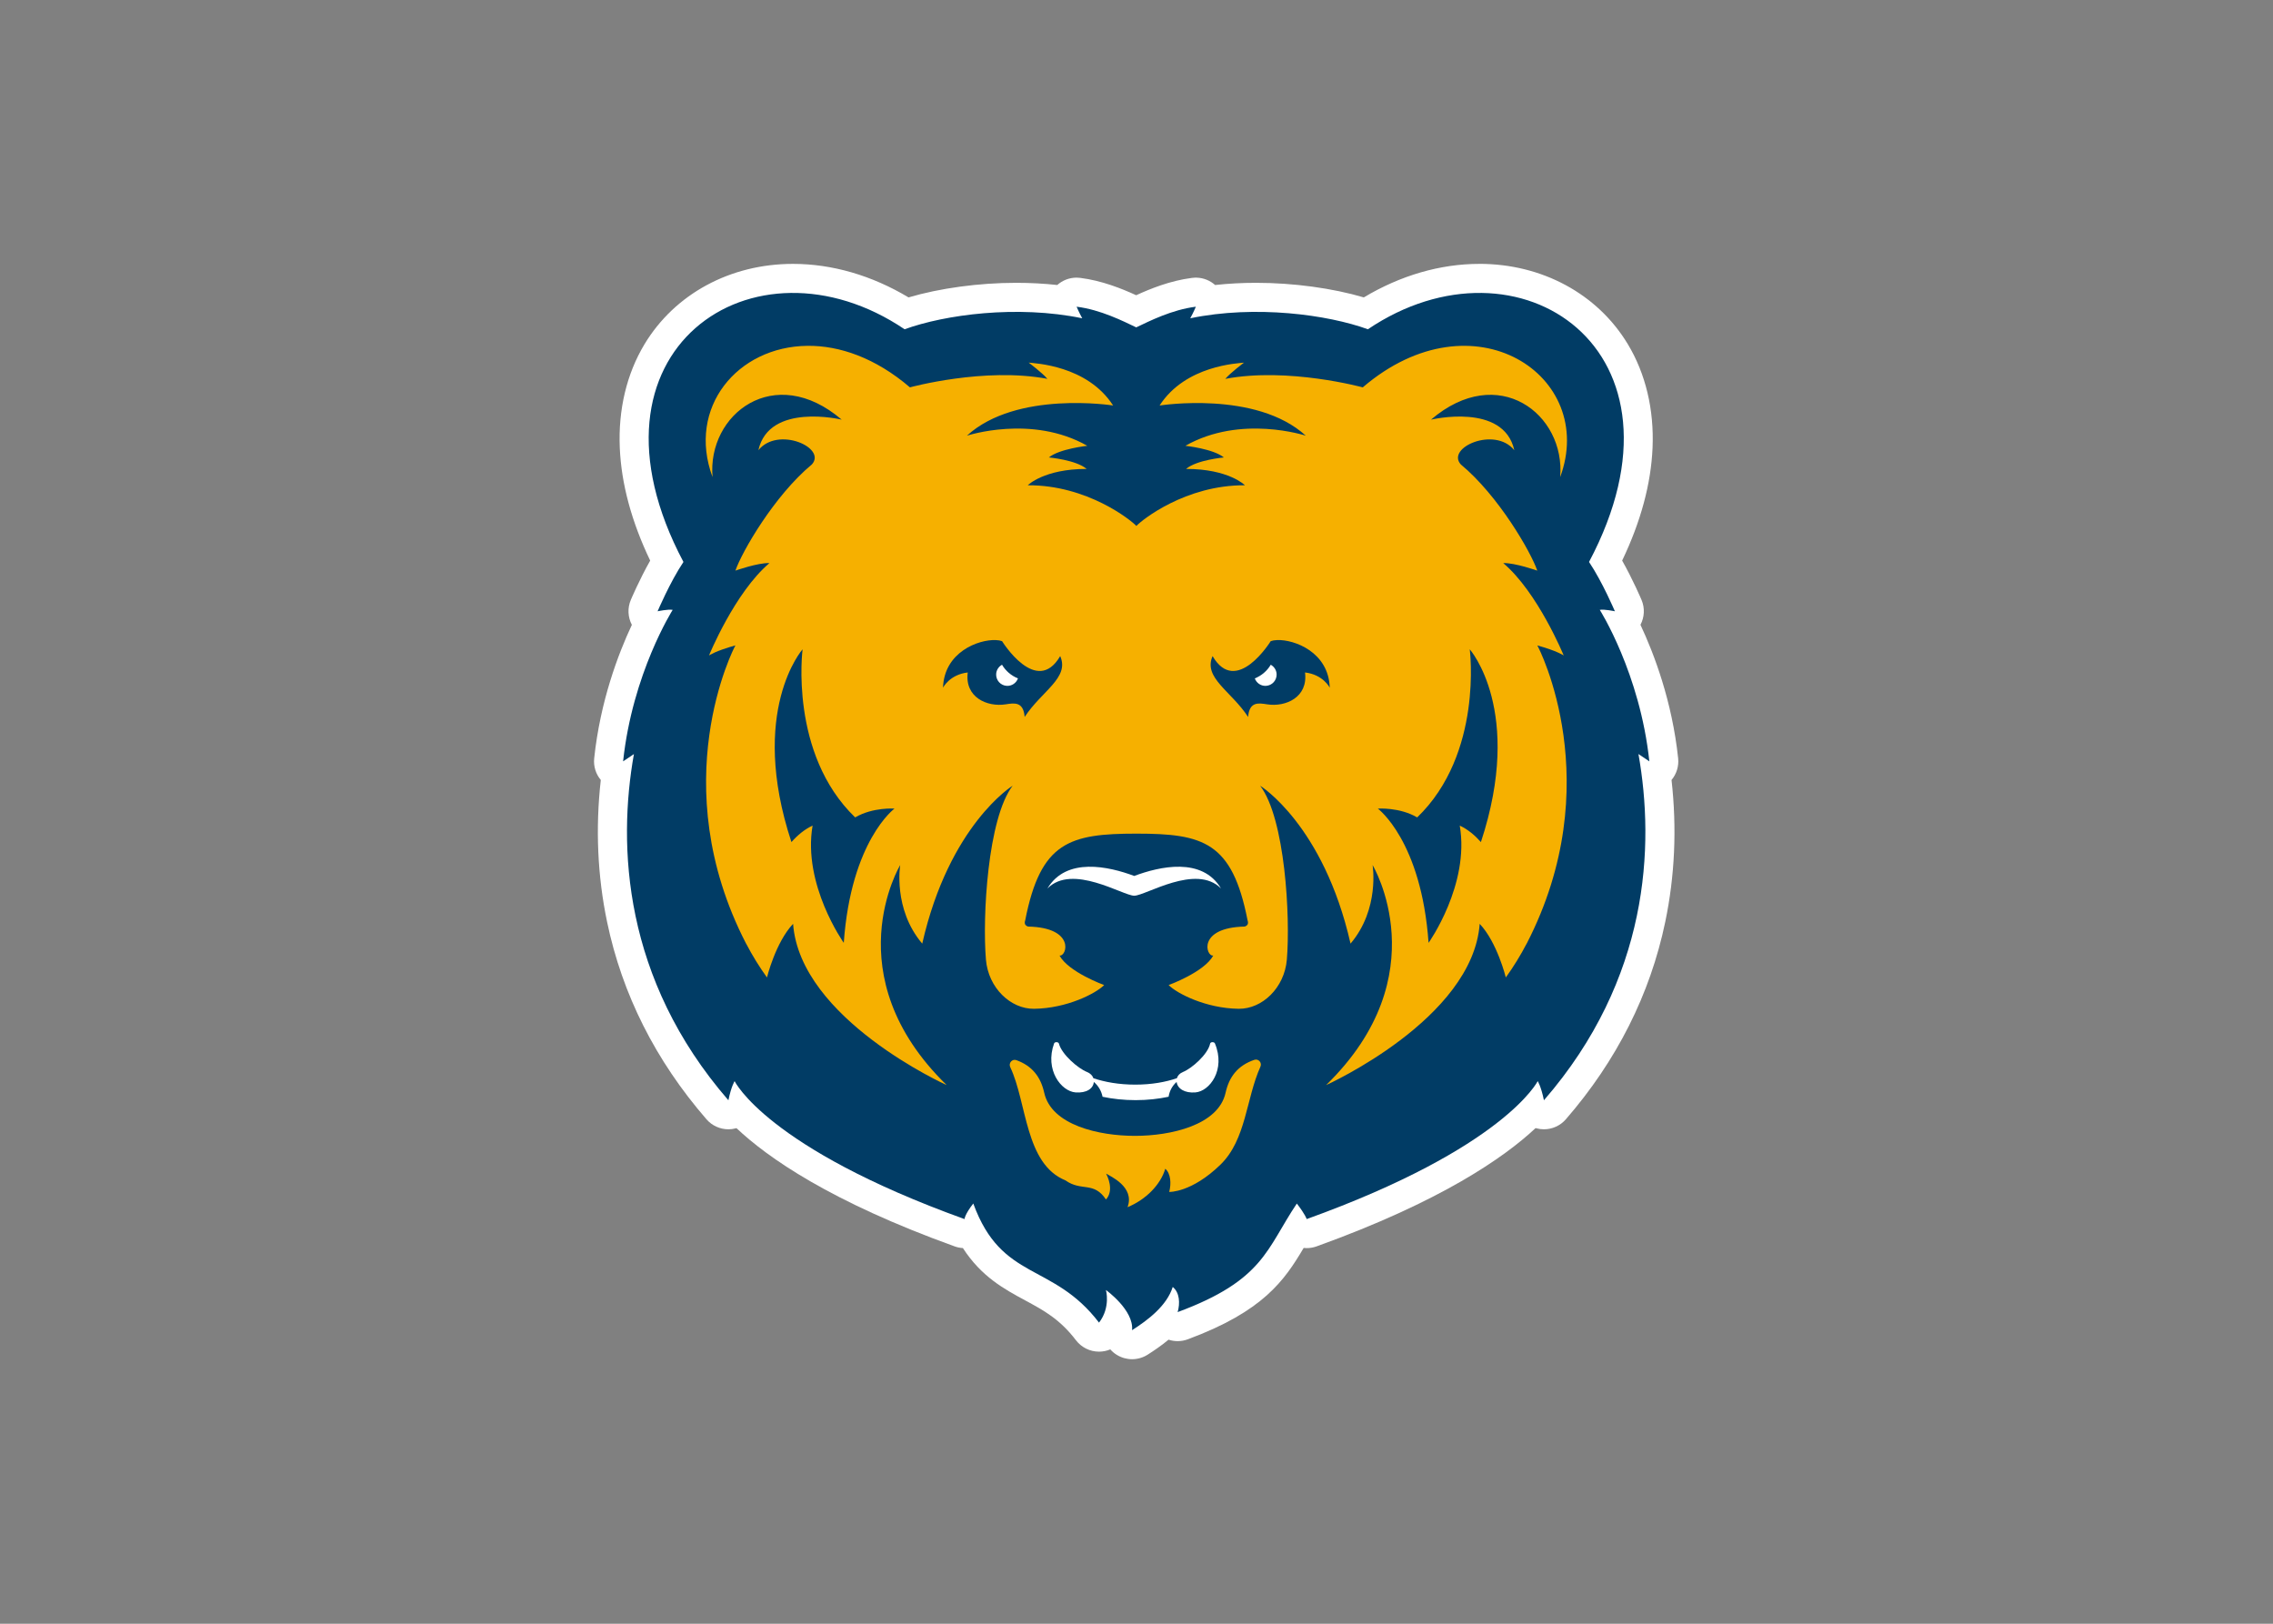 <svg clip-rule="evenodd" fill-rule="evenodd" stroke-linejoin="round" stroke-miterlimit="1.414" viewBox="0 0 560 400" xmlns="http://www.w3.org/2000/svg"><rect x="0" y="0" width="560" height="400" fill="#808080" stroke="none"/><g fill-rule="nonzero" transform="matrix(.701 0 0 .701 146.353 65.003)"><path d="m311.156.004c-13.778 0-27.721 4.059-40.614 11.781-10.968-3.239-24.699-5.124-37.824-5.124-4.946 0-9.769.258-14.435.768-1.731-1.542-3.983-2.501-6.463-2.58-.11-.003-.219-.007-.328-.007-.125 0-.252.004-.376.01-.365.012-.72.045-1.072.094-7.547.974-14.459 3.761-19.504 6.077-5.088-2.334-12.07-5.148-19.687-6.099-.425-.054-.846-.079-1.268-.082-2.508 0-4.924.926-6.785 2.587-4.669-.51-9.496-.768-14.441-.768-13.123 0-26.854 1.885-37.825 5.124-12.897-7.722-26.84-11.781-40.616-11.781-22.042 0-41.555 10.564-52.198 28.256-6.25 10.387-9.249 22.974-8.673 36.405.541 12.625 4.132 25.925 10.686 39.612-3.788 6.699-6.666 13.474-6.818 13.83-1.208 2.856-1.038 6.069.377 8.744-4.769 10.162-11.111 26.806-13.239 46.899-.298 2.794.574 5.538 2.319 7.619-1.903 16.969-1.166 33.706 2.213 49.893 5.306 25.424 17.058 48.756 34.932 69.349 1.964 2.265 4.79 3.516 7.707 3.516.859 0 1.727-.11 2.583-.334.085-.022.17-.046.255-.07 10.904 10.321 33.026 25.828 76.693 41.558.935.337 1.907.532 2.878.586 6.527 10.088 14.553 14.42 21.848 18.36 6.551 3.536 12.207 6.59 17.889 14.031 1.927 2.522 4.914 4.004 8.086 4.01h.025c1.378 0 2.72-.276 3.958-.799.662.75 1.442 1.412 2.322 1.949 1.637 1.002 3.482 1.503 5.331 1.503 1.9 0 3.801-.528 5.467-1.588 2.265-1.436 4.833-3.181 7.353-5.276 1.032.34 2.113.516 3.202.516 1.19 0 2.389-.209 3.543-.637 26.544-9.832 33.95-20.658 40.741-32.109.353.037.708.055 1.063.055 1.169 0 2.337-.197 3.461-.601 43.783-15.774 66.024-31.295 76.993-41.583.112.034.227.064.343.095.856.224 1.724.334 2.586.334 2.914 0 5.74-1.251 7.707-3.516 17.871-20.591 29.622-43.923 34.929-69.349 3.379-16.192 4.119-32.928 2.213-49.894 1.745-2.086 2.617-4.827 2.322-7.622-2.131-20.099-8.475-36.748-13.245-46.905 1.415-2.677 1.588-5.883.383-8.737-.152-.355-3.033-7.133-6.818-13.83 6.554-13.685 10.146-26.991 10.686-39.616.576-13.43-2.423-26.018-8.673-36.41-10.65-17.692-30.16-28.253-52.2-28.253z" fill="#fff"/><path d="m367.066 172.267c5.734 32.23 3.806 78.999-33.22 121.659-1.023-4.967-2.186-6.725-2.186-6.725s-11.605 23.414-81.198 48.481c0 0-.419-1.53-3.464-5.458-10.679 15.891-11.548 26.908-41.886 38.149.889-3.096.719-6.873-1.725-8.84-2.07 6.548-8.57 11.554-14.295 15.188.665-7.076-9.183-14.119-9.183-14.119s1.731 6.074-2.428 11.466c-16.326-21.371-34.176-14.347-44.196-41.868-3.045 3.928-3.073 5.482-3.073 5.482-69.592-25.066-80.804-48.48-80.804-48.48s-1.166 1.757-2.186 6.724c-37.01-42.669-38.94-89.439-33.207-121.658l-3.8 2.559c3.288-30.962 17.425-53.237 17.425-53.237-1.566-.307-5.303.501-5.303.501s4.317-10.212 9.083-17.34c-39.488-74.457 24.844-117.498 77.721-81.77 14.095-5.124 39.5-8.619 62.438-3.861-1.129-2.028-1.976-4.068-1.976-4.068 8.436 1.053 16.341 5.069 20.956 7.261 4.611-2.192 12.515-6.208 20.951-7.261 0 0-.844 2.04-1.976 4.068 22.938-4.757 48.343-1.263 62.438 3.861 52.878-35.727 117.209 7.316 77.724 81.768 4.766 7.127 9.083 17.34 9.083 17.34s-3.74-.808-5.306-.501c0 0 14.138 22.272 17.418 53.24l-3.8-2.559z" fill="#013c65"/><g transform="translate(0 -.003)"><path d="m75.039 28.803c-24.655.22-42.459 21.701-33.394 46.132-1.916-22.137 21.8-40.389 45.39-20.192 0 0-25.524-6.132-29.273 10.74 6.849-8.512 24.112-.883 18.803 4.994-13.242 10.974-24.683 30.854-26.875 37.326 0 0 7.836-2.783 11.961-2.653-12.207 10.342-21.25 32.469-21.25 32.469s2.286-1.606 9.289-3.537c-.498.775-25.249 48.573 3.744 104.798l.006-.023c2.198 4.213 4.663 8.216 7.34 11.914 0 0 3.008-12.309 9.18-18.842 2.458 33.492 53.974 56.669 53.974 56.669-39.631-38.624-16.328-77.329-16.328-77.329s-2.608 15.428 7.744 27.613c9.498-41.768 31.771-55.489 31.771-55.489-8.789 11.513-10.657 46.138-9.385 61.116.847 9.962 8.701 17.373 16.922 17.272 11.492-.14 21.692-5.362 24.628-8.334 0 0-12.528-4.543-15.69-10.374 2.553.476 5.733-9.828-11.062-10.186-1.187-.398-1.357-1.242-.953-2.311l-.018.004c5.391-27.43 15.542-30.351 39.05-30.351 23.509 0 33.659 2.921 39.051 30.351l-.02-.004c.404 1.069.234 1.913-.953 2.311-16.797.358-13.615 10.662-11.062 10.186-3.163 5.831-15.688 10.374-15.688 10.374 2.935 2.972 13.134 8.195 24.624 8.334 8.221.101 16.077-7.31 16.924-17.272 1.272-14.978-.596-49.603-9.385-61.116 0 0 22.271 13.722 31.77 55.489 10.355-12.186 7.748-27.613 7.748-27.613s23.3 38.704-16.33 77.329c0 0 51.515-23.177 53.974-56.669 6.172 6.532 9.18 18.842 9.18 18.842 2.677-3.698 5.142-7.701 7.339-11.914l.006.023c28.969-56.201 4.246-103.988 3.731-104.788 6.988 1.931 9.271 3.533 9.271 3.533s-9.042-22.126-21.251-32.469c4.128-.13 11.962 2.653 11.962 2.653-2.191-6.473-13.632-26.352-26.874-37.326-5.313-5.877 11.954-13.506 18.803-4.994-3.749-16.872-29.274-10.74-29.274-10.74 23.587-20.195 47.305-1.944 45.39 20.191 13.181-35.535-30.478-64.833-69.38-31.535 0 0-26.166-7.175-48.306-2.992 1.773-2.116 6.568-5.699 6.568-5.699-2.022.258-20.539.896-29.667 15.066 0 0 33.937-5.374 51.386 10.609 0 0-22.819-7.55-42.308 3.549 0 0 9.843 1.063 13.507 4.095 0 0-9.57.862-13.27 4.031 15.014 0 20.685 5.746 20.685 5.746-20.873-.118-36.281 12.244-38.163 14.299-1.883-2.055-17.291-14.417-38.168-14.299 0 0 5.674-5.746 20.688-5.746-3.7-3.169-13.271-4.031-13.271-4.031 3.664-3.032 13.508-4.095 13.508-4.095-19.492-11.099-42.308-3.549-42.308-3.549 17.439-15.988 51.379-10.615 51.379-10.615-9.13-14.17-27.64-14.808-29.67-15.066 0 0 4.796 3.584 6.569 5.699-22.139-4.183-48.307 2.992-48.307 2.992-12.151-10.404-24.773-14.696-35.98-14.596zm157.538 250.826c-.175.004-.356.035-.538.098-5.752 1.979-8.823 5.898-10.073 11.544-2.532 11.432-19.283 15.166-31.875 15.166-12.595 0-29.347-3.733-31.876-15.166-1.23-5.549-4.223-9.431-9.787-11.44-1.464-.529-2.831 1.023-2.151 2.458 5.926 12.492 5.156 34.014 19.414 39.797 5.637 4.01 9.92.238 14.23 6.713 2.969-3.264.492-8.236.064-9.031l.096-.012c1.278.856 10.07 4.589 7.426 11.744 6.404-2.635 11.605-7.862 13.257-13.508 1.952 1.694 2.142 5.265 1.383 8.152 0 0 7.858.307 18.045-9.623 9.019-8.791 8.95-23.131 14.008-34.378.565-1.254-.401-2.544-1.623-2.514z" fill="#f6b000"/><path d="m141.179 132.208c-6.146-.238-18.13 4.259-18.523 16.727 0 0 2.283-4.601 8.686-5.342-1.123 8.734 6.799 12.213 13.319 11.199 2.97-.461 6.248-1.079 6.682 4.433 5.992-9.149 15.859-13.753 12.492-21.382-8.348 14.298-20.43-5.252-20.43-5.252-.589-.218-1.348-.349-2.226-.383zm98.865 0c-.878.034-1.637.165-2.226.383 0 0-12.085 19.548-20.43 5.25-3.367 7.628 6.5 12.235 12.492 21.384.431-5.512 3.712-4.896 6.678-4.435 6.523 1.014 14.443-2.466 13.319-11.199 6.402.741 8.688 5.344 8.688 5.344h.002c-.39-12.47-12.38-16.97-18.52-16.73zm-166.747 3.234s-19.121 21.634-3.922 67.753c2.061-2.325 4.547-4.465 7.434-5.789-3.57 20.776 10.96 41.197 10.96 41.197 2.55-35.942 17.83-47.173 17.83-47.173s-7.593-.556-13.828 3.093v-.002c-23.262-22.389-18.477-59.079-18.477-59.079zm234.477.004s4.787 36.688-18.475 59.082c-6.236-3.649-13.83-3.092-13.83-3.092s15.282 11.232 17.832 47.173c0 0 14.531-20.421 10.961-41.196 2.886 1.323 5.372 3.463 7.433 5.789 15.2-46.12-3.922-67.755-3.922-67.755z" fill="#013c65"/><path d="m143.389 140.878c-1.166.64-1.989 1.84-2.059 3.264-.112 2.185 1.569 4.045 3.754 4.154 1.782.091 3.334-1.023 3.91-2.619-2.367-.944-4.33-2.644-5.605-4.799zm94.448 0c-1.275 2.155-3.24 3.855-5.608 4.799.577 1.596 2.128 2.71 3.91 2.619 2.186-.11 3.865-1.969 3.756-4.155-.073-1.423-.896-2.623-2.058-3.263zm-64.098 70.991c-5.681.127-11.078 2.066-14.395 7.644 8.733-8.894 26.52 2.531 30.509 2.531s21.777-11.425 30.508-2.531c-6.636-11.156-21.583-7.76-30.508-4.412-4.462-1.674-10.431-3.359-16.113-3.232zm-11.181 61.64c-.373-.011-.751.135-.862.443-3.36 9.283 2.482 16.832 7.533 17.215 3.801.288 6.246-1.298 6.428-3.678 1.751 1.464 2.72 3.436 3.066 5.211 3.583.759 7.511 1.184 11.633 1.184 4.126 0 8.033-.434 11.578-1.195.267-1.773 1.142-3.739 2.82-5.2.295 2.38 2.848 3.976 6.6 3.678 4.987-.395 10.721-7.932 6.859-17.215-.255-.616-1.55-.579-1.678.049-.786 3.813-6.465 8.743-9.513 9.973-1.211.492-1.905 1.293-2.172 2.195-3.864 1.336-8.819 2.264-14.623 2.264-5.798 0-10.8-.922-14.729-2.258-.309-.902-1.038-1.709-2.277-2.201-3.105-1.23-8.851-6.16-9.844-9.973-.082-.314-.448-.481-.82-.492z" fill="#fff"/></g></g></svg>